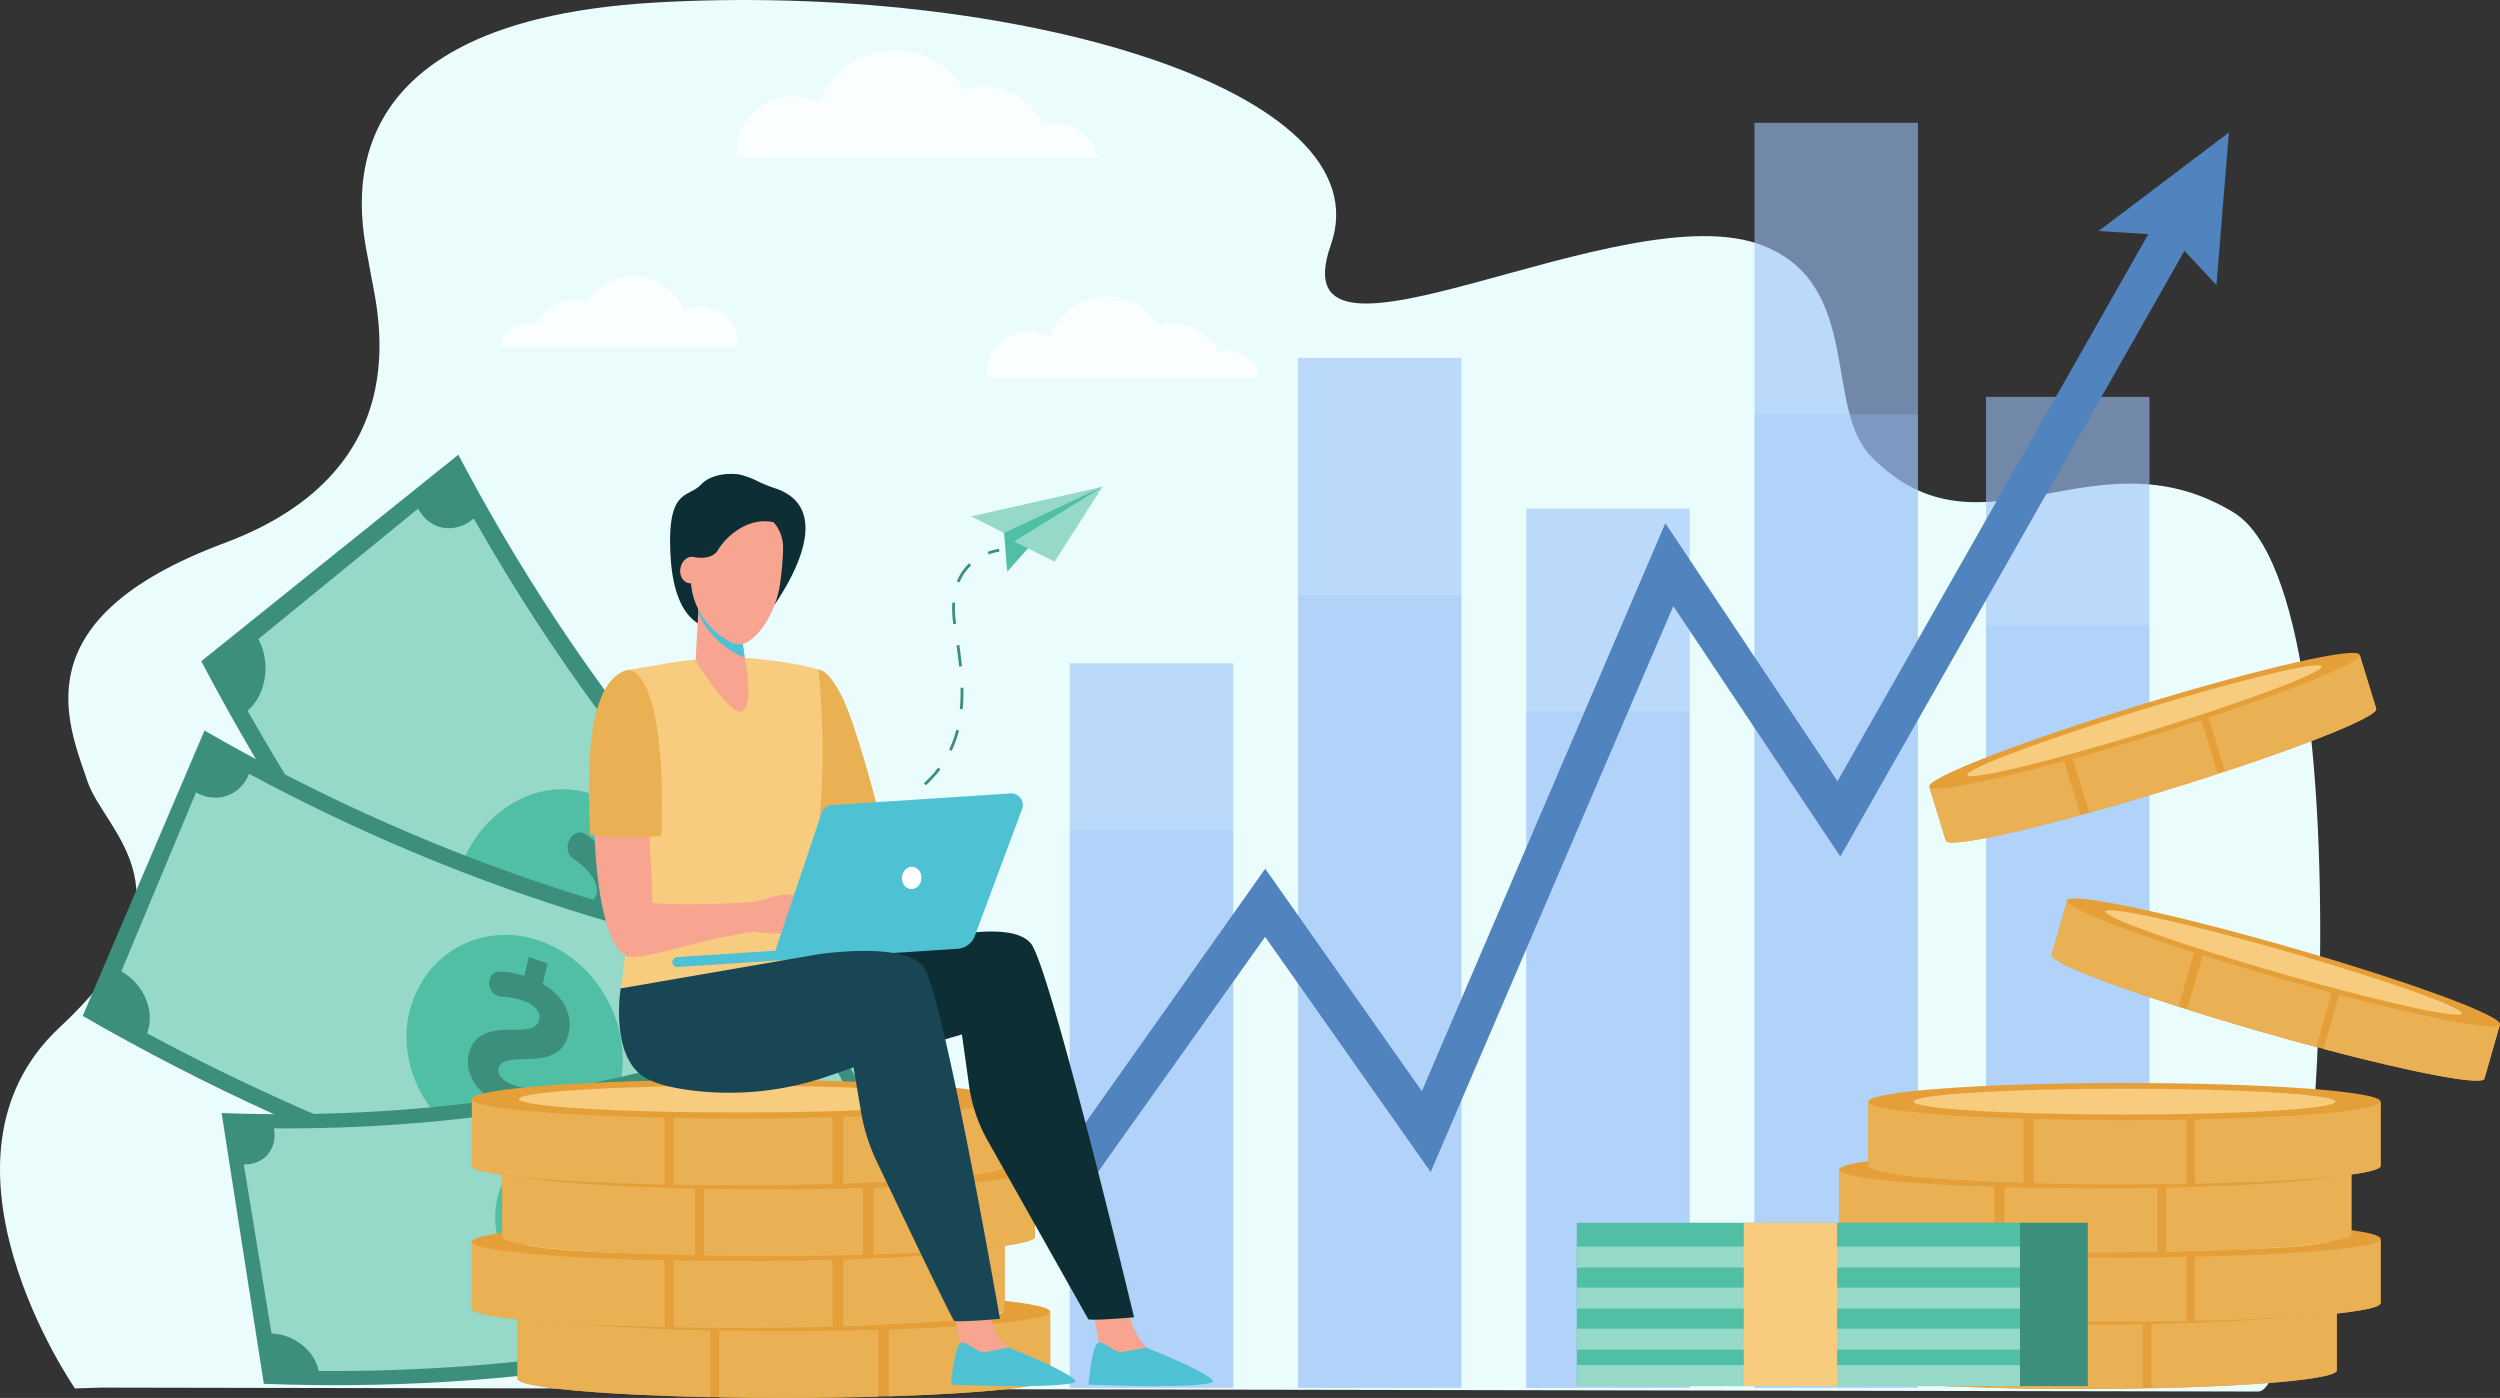 <svg xmlns="http://www.w3.org/2000/svg" width="1083.399" height="605.795" viewBox="0 0 1083.399 605.795">
  <rect x="0" y="0" width="1083.399" height="605.795" fill="#333333" stroke="none"/>
  <g id="people3" transform="translate(-123.545 -145.999)">
    <path id="Path_1" data-name="Path 1" d="M407.487,147.1c154.548-8.937,316.585,37.617,292.767,105.1s127.338-23.971,187.66.361c42.946,17.322,25.778,70.055,46.555,91.3,47.637,48.719,96.356-12.631,156.985,24.179s35.418,381.047,10.732,381l-934.959-1.707-11.187.361s-68.568-98.883-6.5-156.624S169,506.927,161.453,484.61c-8.661-25.623-28.871-70.372,59.185-103.213s65.32-104.3,63.155-119.092S252.94,156.035,407.487,147.1Z" transform="translate(0)" fill="#eafcfc"/>
    <rect id="Rectangle_1" data-name="Rectangle 1" width="70.826" height="548.21" transform="translate(883.873 199.218)" fill="#9bc1f9" opacity="0.6"/>
    <rect id="Rectangle_2" data-name="Rectangle 2" width="70.825" height="380.993" transform="translate(784.962 366.435)" fill="#9bc1f9" opacity="0.6"/>
    <rect id="Rectangle_3" data-name="Rectangle 3" width="70.825" height="429.435" transform="translate(984.208 317.993)" fill="#9bc1f9" opacity="0.6"/>
    <rect id="Rectangle_4" data-name="Rectangle 4" width="70.826" height="446.323" transform="translate(686.05 301.105)" fill="#9bc1f9" opacity="0.6"/>
    <rect id="Rectangle_5" data-name="Rectangle 5" width="70.826" height="313.991" transform="translate(587.139 433.437)" fill="#9bc1f9" opacity="0.6"/>
    <g id="Group_1" data-name="Group 1" transform="translate(587.139 325.565)">
      <rect id="Rectangle_6" data-name="Rectangle 6" width="70.826" height="421.863" transform="translate(296.735 0)" fill="#9bc1f9" opacity="0.3" style="mix-blend-mode: multiply;isolation: isolate"/>
      <rect id="Rectangle_7" data-name="Rectangle 7" width="70.825" height="293.185" transform="translate(197.823 128.678)" fill="#9bc1f9" opacity="0.3" style="mix-blend-mode: multiply;isolation: isolate"/>
      <rect id="Rectangle_8" data-name="Rectangle 8" width="70.825" height="330.462" transform="translate(397.07 91.4)" fill="#9bc1f9" opacity="0.3" style="mix-blend-mode: multiply;isolation: isolate"/>
      <rect id="Rectangle_9" data-name="Rectangle 9" width="70.826" height="343.458" transform="translate(98.911 78.404)" fill="#9bc1f9" opacity="0.3" style="mix-blend-mode: multiply;isolation: isolate"/>
      <rect id="Rectangle_10" data-name="Rectangle 10" width="70.826" height="241.625" transform="translate(0 180.238)" fill="#9bc1f9" opacity="0.3" style="mix-blend-mode: multiply;isolation: isolate"/>
    </g>
    <path id="Path_2" data-name="Path 2" d="M1937.77,308.447l-56.436,42.683,21.528,1.373-134.72,237.107-74.593-111.834L1588.026,723.907l-67.873-96.4-84.6,119.582,5.323,21.4,79.237-111.464,71.746,101.9L1697,513.7l72.375,108.507,149.151-262.5,13.847,14.892Z" transform="translate(-848.31 -105.034)" fill="#5183bf"/>
    <g id="Group_3" data-name="Group 3" transform="translate(210.77 343.059)">
      <path id="Path_3" data-name="Path 3" d="M682.3,949.417c-80.988-64.492-149.036-147.908-200.56-245.853L370.344,793.046C429.916,906.293,508.6,1002.74,602.235,1077.307Z" transform="translate(-370.344 -703.564)" fill="#3c8f7c"/>
      <path id="Path_4" data-name="Path 4" d="M501.016,769.735l-69.194,56.472c5.493,10.24,3.5,24.055-4.683,31.063,52.369,92.6,118,173.053,194.428,238.337,6.249-9.378,18.027-11.2,26.49-4.331l50.484-79.409c-7.788-6.321-8.9-19.239-2.656-28.609-67.114-57.33-124.749-127.98-170.737-209.3C516.971,780.965,506.072,779.158,501.016,769.735Z" transform="translate(-407.066 -746.348)" fill="#96d9c9"/>
      <g id="Group_2" data-name="Group 2" transform="translate(108.782 144.96)">
        <path id="Path_5" data-name="Path 5" d="M756.514,1203.825c17.292-22.315,17.126-55.238.815-74.932-16.356-19.644-44.3-20.569-63.631-.709-19.3,19.818-21.145,55.045-2.758,77.161C709.306,1227.487,739.258,1226.1,756.514,1203.825Z" transform="translate(-678.134 -1113.719)" fill="#50bfa5"/>
        <path id="Path_6" data-name="Path 6" d="M790.909,1174.8q-3.259,3.619-6.519,7.236c5.2,9.529,4.1,19.374-1.507,25.808-5.658,6.478-11.994,7.078-21.652,1.355-7.014-3.963-10.385-5.133-12.523-2.816-1.808,1.955-2.408,5.5,1.425,10.349a26.434,26.434,0,0,0,6,5.622c2.455,1.651,3.23,5.379,1.718,8.247h0c-1.463,2.772-4.552,3.692-6.918,2.006a36.907,36.907,0,0,1-6.325-5.869q-2.82,3.112-5.64,6.223-2.953-3.7-5.872-7.446,3.07-3.326,6.139-6.654c-4.965-9.59-3.978-19.122,1.784-25.169,6.361-6.681,13.717-4.629,22.149.66,5.847,3.649,9.236,4.225,11.658,1.53,2.552-2.845,1.722-7.182-1.494-11.283a28.672,28.672,0,0,0-7.295-6.553c-2.481-1.562-3.156-5.385-1.487-8.242l.182-.313c1.514-2.594,4.406-3.472,6.612-2.033a38.879,38.879,0,0,1,8,7.119q3.062-3.337,6.122-6.675Q788.174,1171.366,790.909,1174.8Z" transform="translate(-713.674 -1148.018)" fill="#3c8f7c"/>
        <path id="Path_7" data-name="Path 7" d="M966.849,1439.327q-27.684-23.7-53.312-50.19l-8.777,11.414q25.967,26.832,54.059,50.893Z" transform="translate(-824.664 -1291.796)" fill="#50bfa5"/>
      </g>
    </g>
    <g id="Group_5" data-name="Group 5" transform="translate(159.39 462.596)">
      <path id="Path_8" data-name="Path 8" d="M571.785,1142.1c-101.725-12.9-201.489-46.936-294.037-100.312l-52.782,123.666c107.006,61.716,222.356,101.068,339.973,115.984Z" transform="translate(-224.966 -1041.788)" fill="#3c8f7c"/>
      <path id="Path_9" data-name="Path 9" d="M304.71,1102.9l-32.353,77.524c9.768,5.53,14.8,17.436,11.131,26.865,90.667,48.734,186.889,81.561,285.048,97.246.83-10.4,10.147-17.408,20.84-15.959q2.461-43.441,4.921-86.882c-9.84-1.335-17.121-11.061-16.291-21.45-86.2-13.774-170.7-42.6-250.316-85.4C324.028,1104.27,313.7,1107.988,304.71,1102.9Z" transform="translate(-255.608 -1076.095)" fill="#96d9c9"/>
      <g id="Group_4" data-name="Group 4" transform="translate(140.283 88.547)">
        <path id="Path_10" data-name="Path 10" d="M715,1354.516c4.074-25.883-12.169-51.933-35.935-59.852-23.78-7.859-48.45,4.616-55.493,29.514-7.035,24.851,8.592,53.68,35.342,62.54C685.656,1395.608,710.938,1380.354,715,1354.516Z" transform="translate(-621.886 -1292.325)" fill="#50bfa5"/>
        <path id="Path_11" data-name="Path 11" d="M731.744,1322.31q-1.055,4.412-2.112,8.824c9.165,5.1,13.026,13.438,11.315,21.194-1.736,7.815-6.934,11.286-18.1,11.31-8.016.17-11.51.835-12.23,3.684-.612,2.406.6,5.506,6.3,7.54a27.639,27.639,0,0,0,7.953,1.623,6.008,6.008,0,0,1,5.521,5.733h0a4.591,4.591,0,0,1-5.015,4.862,38.6,38.6,0,0,1-8.352-1.668q-.921,3.8-1.845,7.6-4.371-1.543-8.729-3.134,1.034-4.091,2.067-8.183c-8.992-5.263-12.8-13.294-10.761-20.818,2.246-8.309,9.624-10.157,19.518-9.946,6.851.132,10.07-1.013,10.851-4.3.82-3.465-2.021-6.513-6.812-8.248a30.059,30.059,0,0,0-9.526-1.752,5.734,5.734,0,0,1-5.319-5.838q0-.167.005-.334a4.605,4.605,0,0,1,4.736-4.738,40.808,40.808,0,0,1,10.416,1.867q1.022-4.1,2.042-8.191Q727.695,1320.879,731.744,1322.31Z" transform="translate(-670.59 -1309.835)" fill="#3c8f7c"/>
      </g>
    </g>
    <path id="Path_12" data-name="Path 12" d="M990.747,733.328a62.867,62.867,0,0,1-7.241-2.89,36.413,36.413,0,0,0-8.257-3.1c-4.568-.7-12.416-.234-16.75,4.451-5.4,5.837-14.993,1.054-13.061,31.627,2.188,34.6,21.494,30.806,21.963,30.221S984.62,771.5,984.62,771.5s5.857,12.768,5.857,12.3C990.476,783.344,1020.381,743.274,990.747,733.328Z" transform="translate(-531.249 -375.707)" fill="#0e2e35"/>
    <g id="Group_7" data-name="Group 7" transform="translate(219.58 585.749)">
      <path id="Path_13" data-name="Path 13" d="M655.536,1390.24c-80.035,31.622-168.341,46.077-260.267,42.6q9.152,58.674,18.3,117.347c106.287,4.016,208.389-12.7,300.927-49.259Z" transform="translate(-395.269 -1390.24)" fill="#3c8f7c"/>
      <path id="Path_14" data-name="Path 14" d="M422.492,1478.815q6,36.631,12.009,73.261c9.655.287,18.782,7.449,20.439,16.249,88.424.648,173.6-13.294,252.31-41.3-4.167-8.39-.6-17.63,7.859-20.882l-36.29-69.287c-7.782,2.991-17.551-1.561-21.714-9.944-69.124,24.594-143.917,36.838-221.567,36.269C437.2,1471.974,431.376,1479.078,422.492,1478.815Z" transform="translate(-412.871 -1413.95)" fill="#96d9c9"/>
      <g id="Group_6" data-name="Group 6" transform="translate(118.582 53.221)">
        <path id="Path_15" data-name="Path 15" d="M812.978,1573.046c-8.911-21.708-32.7-35.235-53.651-31.645-20.932,3.642-33.181,23.393-26.885,45.552,6.279,22.12,30.9,38.051,54.452,33.969C810.46,1616.867,821.879,1594.713,812.978,1573.046Z" transform="translate(-730.787 -1540.826)" fill="#50bfa5"/>
        <path id="Path_16" data-name="Path 16" d="M804.852,1560.059q1.257,3.848,2.511,7.7c9.02.2,15.658,5.077,17.971,11.782,2.322,6.761.128,11.575-8,16.162-5.762,3.412-8,5.356-7.219,7.856.658,2.113,2.967,4.016,8.047,3.262a21.966,21.966,0,0,0,6.539-2,5.4,5.4,0,0,1,6.654,2.18h0c1.391,2.2.773,4.811-1.422,5.816a30.677,30.677,0,0,1-6.85,2.124q1.074,3.321,2.146,6.643-3.893.593-7.8,1.145-1.124-3.591-2.25-7.181c-8.967-.4-15.426-5.059-17.395-11.718-2.178-7.352,2.35-11.8,9.655-15.685,5.052-2.7,6.872-4.9,5.934-7.766-.992-3.018-4.461-4.217-8.748-3.6a23.83,23.83,0,0,0-7.745,2.54c-2.154,1.14-5.188.042-6.555-2.344l-.15-.261c-1.241-2.166-.676-4.614,1.276-5.606a32.332,32.332,0,0,1,8.446-2.815q-1.136-3.589-2.272-7.177Q801.247,1560.607,804.852,1560.059Z" transform="translate(-768.763 -1553.261)" fill="#3c8f7c"/>
        <path id="Path_17" data-name="Path 17" d="M1048.653,1569.26q-28.553,10.122-58.259,17.609l4.586,11.054q30.1-7.588,59.075-17.855Z" transform="translate(-898.642 -1559.211)" fill="#50bfa5"/>
      </g>
    </g>
    <g id="Group_9" data-name="Group 9" transform="translate(347.798 706.06)">
      <path id="Path_18" data-name="Path 18" d="M758.053,1755.244V1783.9c0,4.633,51.679,8.388,115.427,8.388s115.428-3.755,115.428-8.388v-28.655Z" transform="translate(-758.053 -1746.552)" fill="#e59f39"/>
      <g id="Group_8" data-name="Group 8" transform="translate(0 8.692)">
        <path id="Path_19" data-name="Path 19" d="M841.586,1791.962v-36.718H758.053V1783.9C758.053,1787.727,793.35,1790.957,841.586,1791.962Z" transform="translate(-758.053 -1755.244)" fill="#eab054"/>
        <path id="Path_20" data-name="Path 20" d="M1005.4,1792.038c8.967.163,18.348.249,28.007.249,14.392,0,28.169-.192,40.875-.542v-36.5H1005.4Z" transform="translate(-917.983 -1755.244)" fill="#eab054"/>
        <path id="Path_21" data-name="Path 21" d="M1213.385,1791.61c41.125-1.283,69.928-4.253,69.928-7.711v-28.655h-69.928Z" transform="translate(-1052.458 -1755.244)" fill="#eab054"/>
      </g>
      <ellipse id="Ellipse_1" data-name="Ellipse 1" cx="115.427" cy="8.388" rx="115.427" ry="8.388" transform="translate(0)" fill="#e59f39"/>
      <path id="Path_22" data-name="Path 22" d="M1005.808,1743.744c0,3.212-42.556,5.816-95.052,5.816s-95.052-2.6-95.052-5.816,42.556-5.815,95.052-5.815S1005.808,1740.533,1005.808,1743.744Z" transform="translate(-795.328 -1735.356)" fill="#f7cc7f"/>
    </g>
    <g id="Group_11" data-name="Group 11" transform="translate(328.049 675.738)">
      <path id="Path_23" data-name="Path 23" d="M702.176,1669.449V1698.1c0,4.632,51.679,8.388,115.428,8.388s115.427-3.756,115.427-8.388v-28.655Z" transform="translate(-702.176 -1660.757)" fill="#e59f39"/>
      <g id="Group_10" data-name="Group 10" transform="translate(0 8.692)">
        <path id="Path_24" data-name="Path 24" d="M785.709,1706.167v-36.719H702.176V1698.1C702.176,1701.932,737.473,1705.162,785.709,1706.167Z" transform="translate(-702.176 -1669.449)" fill="#eab054"/>
        <path id="Path_25" data-name="Path 25" d="M949.526,1706.243c8.967.162,18.348.249,28.007.249,14.392,0,28.169-.192,40.875-.541v-36.5H949.526Z" transform="translate(-862.106 -1669.449)" fill="#eab054"/>
        <path id="Path_26" data-name="Path 26" d="M1157.508,1705.815c41.125-1.283,69.928-4.253,69.928-7.711v-28.655h-69.928Z" transform="translate(-996.581 -1669.449)" fill="#eab054"/>
      </g>
      <ellipse id="Ellipse_2" data-name="Ellipse 2" cx="115.427" cy="8.388" rx="115.427" ry="8.388" transform="translate(0)" fill="#e59f39"/>
      <path id="Path_27" data-name="Path 27" d="M949.931,1657.95c0,3.212-42.556,5.815-95.052,5.815s-95.052-2.6-95.052-5.815,42.556-5.816,95.052-5.816S949.931,1654.738,949.931,1657.95Z" transform="translate(-739.452 -1649.562)" fill="#f7cc7f"/>
    </g>
    <g id="Group_13" data-name="Group 13" transform="translate(341.207 644.61)">
      <path id="Path_28" data-name="Path 28" d="M739.405,1581.375v28.655c0,4.633,51.679,8.388,115.427,8.388s115.428-3.755,115.428-8.388v-28.655Z" transform="translate(-739.405 -1572.683)" fill="#e59f39"/>
      <g id="Group_12" data-name="Group 12" transform="translate(0 8.692)">
        <path id="Path_29" data-name="Path 29" d="M822.938,1618.093v-36.718H739.405v28.655C739.405,1613.858,774.7,1617.087,822.938,1618.093Z" transform="translate(-739.405 -1581.375)" fill="#eab054"/>
        <path id="Path_30" data-name="Path 30" d="M986.755,1618.169c8.967.163,18.348.249,28.007.249,14.392,0,28.169-.192,40.875-.542v-36.5H986.755Z" transform="translate(-899.335 -1581.375)" fill="#eab054"/>
        <path id="Path_31" data-name="Path 31" d="M1194.737,1617.741c41.125-1.283,69.928-4.253,69.928-7.711v-28.655h-69.928Z" transform="translate(-1033.81 -1581.375)" fill="#eab054"/>
      </g>
      <ellipse id="Ellipse_3" data-name="Ellipse 3" cx="115.427" cy="8.388" rx="115.427" ry="8.388" transform="translate(0)" fill="#e59f39"/>
      <path id="Path_32" data-name="Path 32" d="M987.16,1569.875c0,3.212-42.556,5.815-95.052,5.815s-95.052-2.6-95.052-5.815,42.556-5.816,95.052-5.816S987.16,1566.663,987.16,1569.875Z" transform="translate(-776.681 -1561.487)" fill="#f7cc7f"/>
    </g>
    <g id="Group_15" data-name="Group 15" transform="translate(328.049 613.908)">
      <path id="Path_33" data-name="Path 33" d="M702.176,1494.507v28.655c0,4.632,51.679,8.388,115.428,8.388s115.427-3.755,115.427-8.388v-28.655Z" transform="translate(-702.176 -1485.815)" fill="#e59f39"/>
      <g id="Group_14" data-name="Group 14" transform="translate(0 8.692)">
        <path id="Path_34" data-name="Path 34" d="M785.709,1531.225v-36.718H702.176v28.655C702.176,1526.99,737.473,1530.219,785.709,1531.225Z" transform="translate(-702.176 -1494.507)" fill="#eab054"/>
        <path id="Path_35" data-name="Path 35" d="M949.526,1531.3c8.967.162,18.348.249,28.007.249,14.392,0,28.169-.192,40.875-.541v-36.5H949.526Z" transform="translate(-862.106 -1494.507)" fill="#eab054"/>
        <path id="Path_36" data-name="Path 36" d="M1157.508,1530.872c41.125-1.283,69.928-4.252,69.928-7.711v-28.655h-69.928Z" transform="translate(-996.581 -1494.507)" fill="#eab054"/>
      </g>
      <ellipse id="Ellipse_4" data-name="Ellipse 4" cx="115.427" cy="8.388" rx="115.427" ry="8.388" transform="translate(0)" fill="#e59f39"/>
      <path id="Path_37" data-name="Path 37" d="M949.931,1483.007c0,3.212-42.556,5.816-95.052,5.816s-95.052-2.6-95.052-5.816,42.556-5.816,95.052-5.816S949.931,1479.8,949.931,1483.007Z" transform="translate(-739.452 -1474.619)" fill="#f7cc7f"/>
    </g>
    <g id="Group_17" data-name="Group 17" transform="translate(914.21 703.945)">
      <path id="Path_38" data-name="Path 38" d="M2582.678,1748.316v27.556c0,4.455-49.7,8.066-111,8.066s-111-3.611-111-8.066v-27.556Z" transform="translate(-2360.675 -1739.957)" fill="#e59f39"/>
      <g id="Group_16" data-name="Group 16" transform="translate(0 8.359)">
        <path id="Path_39" data-name="Path 39" d="M2761.529,1783.627v-35.311h80.33v27.556C2841.859,1779.554,2807.916,1782.659,2761.529,1783.627Z" transform="translate(-2619.856 -1748.316)" fill="#eab054"/>
        <path id="Path_40" data-name="Path 40" d="M2629.768,1783.7c-8.623.156-17.645.239-26.933.239-13.84,0-27.089-.184-39.308-.52v-35.1h66.24Z" transform="translate(-2491.833 -1748.316)" fill="#eab054"/>
        <path id="Path_41" data-name="Path 41" d="M2427.921,1783.288c-39.548-1.234-67.246-4.09-67.246-7.416v-27.556h67.246Z" transform="translate(-2360.675 -1748.316)" fill="#eab054"/>
      </g>
      <ellipse id="Ellipse_5" data-name="Ellipse 5" cx="111.001" cy="8.066" rx="111.001" ry="8.066" transform="translate(0)" fill="#e59f39"/>
      <path id="Path_42" data-name="Path 42" d="M2416.115,1737.257c0,3.089,40.925,5.593,91.407,5.593s91.407-2.5,91.407-5.593-40.924-5.592-91.407-5.592S2416.115,1734.169,2416.115,1737.257Z" transform="translate(-2396.521 -1729.191)" fill="#f7cc7f"/>
    </g>
    <g id="Group_19" data-name="Group 19" transform="translate(933.201 674.785)">
      <path id="Path_43" data-name="Path 43" d="M2636.413,1665.811v27.556c0,4.455-49.7,8.066-111,8.066s-111-3.611-111-8.066v-27.556Z" transform="translate(-2414.409 -1657.453)" fill="#e59f39"/>
      <g id="Group_18" data-name="Group 18" transform="translate(0 8.359)">
        <path id="Path_44" data-name="Path 44" d="M2815.264,1701.122v-35.311h80.33v27.556C2895.594,1697.049,2861.651,1700.154,2815.264,1701.122Z" transform="translate(-2673.59 -1665.811)" fill="#eab054"/>
        <path id="Path_45" data-name="Path 45" d="M2683.5,1701.195c-8.623.156-17.644.239-26.933.239-13.84,0-27.089-.184-39.308-.521v-35.1H2683.5Z" transform="translate(-2545.568 -1665.811)" fill="#eab054"/>
        <path id="Path_46" data-name="Path 46" d="M2481.655,1700.783c-39.548-1.234-67.246-4.089-67.246-7.416v-27.556h67.246Z" transform="translate(-2414.409 -1665.811)" fill="#eab054"/>
      </g>
      <ellipse id="Ellipse_6" data-name="Ellipse 6" cx="111.002" cy="8.066" rx="111.002" ry="8.066" transform="translate(0)" fill="#e59f39"/>
      <ellipse id="Ellipse_7" data-name="Ellipse 7" cx="91.407" cy="5.592" rx="91.407" ry="5.592" transform="translate(19.594 2.474)" fill="#f7cc7f"/>
    </g>
    <g id="Group_21" data-name="Group 21" transform="translate(920.547 644.851)">
      <path id="Path_47" data-name="Path 47" d="M2600.61,1581.113v27.556c0,4.455-49.7,8.066-111,8.066s-111-3.611-111-8.066v-27.556Z" transform="translate(-2378.607 -1572.754)" fill="#e59f39"/>
      <g id="Group_20" data-name="Group 20" transform="translate(0 8.359)">
        <path id="Path_48" data-name="Path 48" d="M2779.463,1616.424v-35.311h80.33v27.556C2859.792,1612.351,2825.849,1615.456,2779.463,1616.424Z" transform="translate(-2637.789 -1581.113)" fill="#eab054"/>
        <path id="Path_49" data-name="Path 49" d="M2647.7,1616.5c-8.623.156-17.645.239-26.933.239-13.841,0-27.089-.184-39.308-.52v-35.1H2647.7Z" transform="translate(-2509.766 -1581.113)" fill="#eab054"/>
        <path id="Path_50" data-name="Path 50" d="M2445.854,1616.085c-39.548-1.234-67.247-4.09-67.247-7.416v-27.556h67.247Z" transform="translate(-2378.607 -1581.113)" fill="#eab054"/>
      </g>
      <ellipse id="Ellipse_8" data-name="Ellipse 8" cx="111.002" cy="8.066" rx="111.002" ry="8.066" transform="translate(0.001)" fill="#e59f39"/>
      <ellipse id="Ellipse_9" data-name="Ellipse 9" cx="91.407" cy="5.592" rx="91.407" ry="5.592" transform="translate(19.595 2.474)" fill="#f7cc7f"/>
    </g>
    <g id="Group_23" data-name="Group 23" transform="translate(933.201 615.326)">
      <path id="Path_51" data-name="Path 51" d="M2636.413,1497.576v27.556c0,4.455-49.7,8.066-111,8.066s-111-3.612-111-8.066v-27.556Z" transform="translate(-2414.409 -1489.218)" fill="#e59f39"/>
      <g id="Group_22" data-name="Group 22" transform="translate(0 8.359)">
        <path id="Path_52" data-name="Path 52" d="M2815.264,1532.886v-35.31h80.33v27.556C2895.594,1528.814,2861.651,1531.919,2815.264,1532.886Z" transform="translate(-2673.59 -1497.576)" fill="#eab054"/>
        <path id="Path_53" data-name="Path 53" d="M2683.5,1532.959c-8.623.156-17.644.239-26.933.239-13.84,0-27.089-.184-39.308-.52v-35.1H2683.5Z" transform="translate(-2545.568 -1497.576)" fill="#eab054"/>
        <path id="Path_54" data-name="Path 54" d="M2481.655,1532.547c-39.548-1.234-67.246-4.089-67.246-7.415v-27.556h67.246Z" transform="translate(-2414.409 -1497.576)" fill="#eab054"/>
      </g>
      <ellipse id="Ellipse_10" data-name="Ellipse 10" cx="111.002" cy="8.066" rx="111.002" ry="8.066" transform="translate(0)" fill="#e59f39"/>
      <ellipse id="Ellipse_11" data-name="Ellipse 11" cx="91.407" cy="5.592" rx="91.407" ry="5.592" transform="translate(19.594 2.474)" fill="#f7cc7f"/>
    </g>
    <g id="Group_25" data-name="Group 25" transform="translate(1012.617 535.375)">
      <path id="Path_55" data-name="Path 55" d="M2833.346,1304.555l-6.668,23.279c-1.078,3.764-43.936-5.211-95.725-20.045s-92.9-29.911-91.822-33.674l6.668-23.279Z" transform="translate(-2639.111 -1249.731)" fill="#e59f39"/>
      <g id="Group_24" data-name="Group 24" transform="translate(0 1.105)">
        <path id="Path_56" data-name="Path 56" d="M2972.5,1377.663l8.544-29.83,67.862,19.438-6.668,23.279C3041.346,1393.66,3011.92,1388.071,2972.5,1377.663Z" transform="translate(-2854.67 -1313.552)" fill="#eab054"/>
        <path id="Path_57" data-name="Path 57" d="M2861.263,1345.841c-7.322-1.955-14.964-4.068-22.81-6.315-11.692-3.349-22.84-6.711-33.081-9.951l8.494-29.654,55.959,16.029Z" transform="translate(-2746.61 -1282.573)" fill="#eab054"/>
        <path id="Path_58" data-name="Path 58" d="M2694.147,1296.651c-33.111-10.612-55.819-19.727-55.015-22.536l6.668-23.279,56.809,16.272Z" transform="translate(-2639.111 -1250.836)" fill="#eab054"/>
      </g>
      <path id="Path_59" data-name="Path 59" d="M2658.2,1248.567c-1.078,3.763,40.032,18.84,91.821,33.674s94.647,23.809,95.725,20.046-40.032-18.84-91.821-33.674S2659.277,1244.8,2658.2,1248.567Z" transform="translate(-2651.439 -1247.71)" fill="#e59f39"/>
      <path id="Path_60" data-name="Path 60" d="M2705.05,1262.63c-.747,2.609,33.22,14.628,75.867,26.843s77.826,20,78.573,17.394-33.219-14.627-75.866-26.843S2705.8,1260.021,2705.05,1262.63Z" transform="translate(-2681.737 -1257.031)" fill="#f7cc7f"/>
    </g>
    <g id="Group_27" data-name="Group 27" transform="translate(959.589 428.936)">
      <path id="Path_61" data-name="Path 61" d="M2675.866,949.5l7.1,23.151c1.148,3.743-39.674,19.581-91.178,35.376s-94.188,25.565-95.336,21.823l-7.1-23.151Z" transform="translate(-2489.253 -948.46)" fill="#e59f39"/>
      <g id="Group_26" data-name="Group 26" transform="translate(0.099 1.045)">
        <path id="Path_62" data-name="Path 62" d="M2835.224,999.867l-9.1-29.666,67.489-20.7,7.1,23.151C2901.663,975.748,2873.946,987.1,2835.224,999.867Z" transform="translate(-2707.101 -949.504)" fill="#eab054"/>
        <path id="Path_63" data-name="Path 63" d="M2724.544,1040.517c-7.2,2.353-14.762,4.747-22.566,7.14-11.628,3.566-22.806,6.825-33.159,9.691l-9.044-29.491,55.652-17.067Z" transform="translate(-2599.543 -989.13)" fill="#eab054"/>
        <path id="Path_64" data-name="Path 64" d="M2554.859,1091.7c-33.544,9.153-57.55,13.89-58.407,11.1l-7.1-23.151,56.5-17.326Z" transform="translate(-2489.352 -1022.449)" fill="#eab054"/>
      </g>
      <path id="Path_65" data-name="Path 65" d="M2489.1,1004.546c1.147,3.743,43.83-6.028,95.335-21.823s92.326-31.633,91.178-35.376-43.831,6.028-95.335,21.823S2487.948,1000.8,2489.1,1004.546Z" transform="translate(-2489.072 -946.549)" fill="#e59f39"/>
      <path id="Path_66" data-name="Path 66" d="M2535.691,1009.337c.8,2.595,35.823-5.846,78.236-18.853s76.15-25.654,75.354-28.25-35.823,5.846-78.236,18.853S2534.9,1006.742,2535.691,1009.337Z" transform="translate(-2519.206 -956.388)" fill="#f7cc7f"/>
    </g>
    <path id="Path_67" data-name="Path 67" d="M1295.066,1758.253s2.744,14.559,2.746,14.589c.154,1.9.1,6.693.506,8.35,1.541,6.225,27.726-8.905,20.857-10.122-.622-.11-5.128-4.67-6.16-6.6a57.793,57.793,0,0,1-3.446-9.618Z" transform="translate(-757.473 -1040.239)" fill="#f7a491"/>
    <path id="Path_68" data-name="Path 68" d="M1314.386,1794.33a102.368,102.368,0,0,1-10.2,2.017c-3.44.344-7.855-5-10.322-3.989-2.716,1.112-4.195,18.068-4.195,18.068s43.193,1.967,53.4-.853C1347.114,1808.456,1327.826,1799.48,1314.386,1794.33Z" transform="translate(-753.983 -1064.406)" fill="#4ec2d3"/>
    <path id="Path_69" data-name="Path 69" d="M1465.474,1756.375s2.744,14.559,2.746,14.59c.153,1.9.1,6.693.506,8.35,1.541,6.225,27.244-7.91,20.374-9.126-.622-.11-4.646-5.666-5.678-7.6a57.792,57.792,0,0,1-3.446-9.618Z" transform="translate(-867.654 -1039.024)" fill="#f7a491"/>
    <path id="Path_70" data-name="Path 70" d="M1482.915,1794.33a102.383,102.383,0,0,1-10.2,2.017c-3.44.344-7.855-5-10.322-3.989-2.716,1.112-4.195,18.068-4.195,18.068s43.193,1.967,53.4-.853C1515.643,1808.456,1496.355,1799.48,1482.915,1794.33Z" transform="translate(-862.949 -1064.406)" fill="#4ec2d3"/>
    <path id="Path_71" data-name="Path 71" d="M1039.191,1310.116l78.577-18.227s35.238-9.316,43.744,1.62,44.626,161.866,44.626,161.866-18.632,1.62-19.847.81l-43.614-77.411a67.521,67.521,0,0,1-8.046-23.81l-3.093-22.166-32,9.316s-36.859,8.1-51.845-1.216S1039.191,1310.116,1039.191,1310.116Z" transform="translate(-591.13 -738.508)" fill="#0e2e35"/>
    <path id="Path_72" data-name="Path 72" d="M1105.385,966.929c1.241.051,4.642,1.185,9.615,10.553,6.351,11.962,15.634,48.1,15.634,48.1l-27.707,10.284-3.56-7.542-5.863-58.066S1105.041,966.915,1105.385,966.929Z" transform="translate(-627.148 -530.79)" fill="#eab054"/>
    <path id="Path_73" data-name="Path 73" d="M933.587,952.191c7.923.011,27.527,2.315,36.626,5.212,0,0,6.684,57.256-6.018,100.764-2.843,9.74,2.352,40.373,2.352,40.373l-82.1-1.08s9.726-74.058,6.062-86.02-3.752-53.652-3.752-53.652.563-.087,18.446-3.168A186.5,186.5,0,0,1,933.587,952.191Z" transform="translate(-491.977 -521.26)" fill="#f7cc7f"/>
    <path id="Path_74" data-name="Path 74" d="M865.034,985.875c7.677-2.87,11.432,66.061,12.467,94.434,13.594,1.3,37.288.01,43.188-.432,2.775-.208,9.172-2.543,11.932-2.9a27.722,27.722,0,0,1,6.781-.32c.511.088,14.68,5.863,15.892,7.13,1.5,1.57,5.567,5.532,4.881,7.245s-7.816-4.773-7.816-4.773l-3.484-1.948c4.338,4.223,12.612,9.785,11.42,11.811-1.162,1.975-8.626-3.669-13.945-7.516,4.562,4.107,10.231,11.457,8.925,12.6-1.174,1.029-7.621-7.479-14.511-9.929-2.553-.908-5.1,1.606-7.107,1.91-1.477.223-3.756.7-5.2.29l-6.92-.668a36.094,36.094,0,0,0-5.712.831c-2.979.632-7.868,1.3-11.662,2.221-21.85,5.32-29.137,7.791-35.827,7.787C848.067,1103.633,846.892,992.658,865.034,985.875Z" transform="translate(-471.148 -542.983)" fill="#f7a491"/>
    <path id="Path_75" data-name="Path 75" d="M846.221,1038.806c-1.438-29.062-1.227-64.882,15.119-70.994,6.45-2.411,17.82,12.088,15.775,71.584C868.389,1040.114,855.577,1040.692,846.221,1038.806Z" transform="translate(-466.903 -531.2)" fill="#eab054"/>
    <path id="Path_76" data-name="Path 76" d="M1094.383,1118.866l-77.351,5.053a5.054,5.054,0,0,0-4.462,3.435L992.547,1187l-42.644,2.786a2.163,2.163,0,0,0-2.018,2.3h0a2.163,2.163,0,0,0,2.3,2.016l121.369-7.928a8.491,8.491,0,0,0,7.4-5.508l20.492-54.989A5.054,5.054,0,0,0,1094.383,1118.866Z" transform="translate(-532.992 -629.021)" fill="#4ec2d3"/>
    <path id="Path_77" data-name="Path 77" d="M1237.887,1213.9c-.154,2.662-2.169,4.712-4.5,4.578s-4.1-2.4-3.943-5.063,2.169-4.712,4.5-4.577S1238.04,1211.233,1237.887,1213.9Z" transform="translate(-715.037 -687.194)" fill="#fff"/>
    <path id="Path_78" data-name="Path 78" d="M883.283,1328.22l85.628-14.784s37.022-5.64,45.528,5.3,33.213,152.7,33.213,152.7-18.632,1.621-19.847.811c-.941-.628-23.5-47.889-33.63-69.183a80.935,80.935,0,0,1-6.722-21.307l-3.256-19.295-10.775,3.709a131.515,131.515,0,0,1-58.984,6.312c-8.32-1.033-16.086-2.811-20.9-5.8C878.548,1357.358,883.283,1328.22,883.283,1328.22Z" transform="translate(-490.766 -753.891)" fill="#184655"/>
    <path id="Path_79" data-name="Path 79" d="M996.352,887.007l1.667,12.365s3.733,17.814-1.07,21.248-20.426-21.756-20.426-21.756l1.65-31.332Z" transform="translate(-551.512 -466.522)" fill="#f7a491"/>
    <path id="Path_80" data-name="Path 80" d="M979.684,877.686c3.968,10.686,13.418,17.255,20.125,19.8L998.4,887.007l-18.179-19.475Z" transform="translate(-553.555 -466.522)" fill="#4ec2d3"/>
    <path id="Path_81" data-name="Path 81" d="M991.461,770.677a16.524,16.524,0,0,1,19.053,16.674,124.948,124.948,0,0,1-1.394,15.859c-2.213,14.274-11.984,26.843-18.446,25.72s-22.718-13.435-19.856-33.747C972.586,782.644,980.781,772.4,991.461,770.677Z" transform="translate(-547.607 -403.763)" fill="#f7a491"/>
    <path id="Path_82" data-name="Path 82" d="M966.92,835.281c-.545,3.138-3.068,5.322-5.634,4.876s-4.206-3.352-3.66-6.491,3.068-5.322,5.635-4.876S967.466,832.142,966.92,835.281Z" transform="translate(-539.225 -441.436)" fill="#f7a491"/>
    <path id="Path_83" data-name="Path 83" d="M969.248,782.452s7.812,1.935,10.711-3.073,13.266-15.813,26.443-11.333-11.6-10.893-12.651-10.893-13.7-.088-13.7-.088-9.751,7.995-10.1,8.873-3.162,10.454-3.162,10.454Z" transform="translate(-545.213 -395.098)" fill="#0e2e35"/>
    <g id="Group_29" data-name="Group 29" transform="translate(806.833 675.895)">
      <rect id="Rectangle_11" data-name="Rectangle 11" width="194.459" height="70.775" transform="translate(194.459 70.775) rotate(180)" fill="#50bfa5"/>
      <g id="Group_28" data-name="Group 28">
        <rect id="Rectangle_12" data-name="Rectangle 12" width="194.459" height="9.105" transform="translate(194.459 19.419) rotate(180)" fill="#96d9c9"/>
        <rect id="Rectangle_13" data-name="Rectangle 13" width="194.459" height="9.105" transform="translate(194.459 37.204) rotate(180)" fill="#96d9c9"/>
        <rect id="Rectangle_14" data-name="Rectangle 14" width="194.459" height="9.105" transform="translate(194.459 54.988) rotate(180)" fill="#96d9c9"/>
        <rect id="Rectangle_15" data-name="Rectangle 15" width="194.459" height="9.105" transform="translate(194.459 70.775) rotate(180)" fill="#96d9c9"/>
        <rect id="Rectangle_16" data-name="Rectangle 16" width="40.443" height="70.775" transform="translate(112.833 70.775) rotate(180)" fill="#f7cc7f"/>
      </g>
      <rect id="Rectangle_17" data-name="Rectangle 17" width="29.367" height="70.775" transform="translate(221.467 70.775) rotate(180)" fill="#3c8f7c"/>
    </g>
    <path id="Path_84" data-name="Path 84" d="M1183.245,254.287a19.319,19.319,0,0,0-23.685-14.347,28.438,28.438,0,0,0-34.195-15.105,35.032,35.032,0,0,0-62.924,6.12,24.03,24.03,0,0,0-35.714,21c0,.787.04,1.564.114,2.332Z" transform="translate(-583.972 -40.017)" fill="#fff" opacity="0.8"/>
    <path id="Path_85" data-name="Path 85" d="M1452.31,544.8a14.62,14.62,0,0,0-17.923-10.857,21.522,21.522,0,0,0-25.878-11.431,26.511,26.511,0,0,0-47.619,4.632,18.186,18.186,0,0,0-27.027,15.892c0,.6.031,1.184.087,1.764Z" transform="translate(-782.558 -235.151)" fill="#fff" opacity="0.8"/>
    <path id="Path_86" data-name="Path 86" d="M736.453,515.087a12.748,12.748,0,0,1,15.629-9.468,18.768,18.768,0,0,1,22.565-9.968,23.118,23.118,0,0,1,41.524,4.039,15.858,15.858,0,0,1,23.568,13.858c0,.519-.027,1.032-.076,1.539Z" transform="translate(-396.289 -218.846)" fill="#fff" opacity="0.8"/>
    <g id="Group_30" data-name="Group 30" transform="translate(544.387 356.975)">
      <path id="Path_87" data-name="Path 87" d="M1354.678,762.942l1.378,16.769,9.741-10.97,31.5-25.8-26.865,8.464s-13.226,6.425-13.833,7.274A34.749,34.749,0,0,0,1354.678,762.942Z" transform="translate(-1340.403 -742.94)" fill="#50bfa5"/>
      <path id="Path_88" data-name="Path 88" d="M1314.287,755.736l56.9-12.8-42.622,20Z" transform="translate(-1314.287 -742.94)" fill="#96d9c9"/>
      <path id="Path_89" data-name="Path 89" d="M1384.507,775.36l-17.538-8.75,38.278-23.669Z" transform="translate(-1348.35 -742.94)" fill="#96d9c9"/>
    </g>
    <g id="Group_33" data-name="Group 33" transform="translate(523.94 383.865)">
      <g id="Group_31" data-name="Group 31" transform="translate(27.648 0)">
        <path id="Path_90" data-name="Path 90" d="M1335.1,821.446a20.774,20.774,0,0,1,4.582-1.2l-.129-1.219a21.732,21.732,0,0,0-4.885,1.276Z" transform="translate(-1334.664 -819.023)" fill="#3c8f7c"/>
      </g>
      <g id="Group_32" data-name="Group 32" transform="translate(0 6.239)">
        <path id="Path_91" data-name="Path 91" d="M1256.435,931.977a49.854,49.854,0,0,0,6.169-6.746l.978.738a51,51,0,0,1-6.321,6.913Zm10.907-14.548c.6-1.262,1.154-2.577,1.644-3.908.555-1.508,1.045-3.084,1.459-4.685l1.187.306c-.424,1.64-.927,3.255-1.5,4.8-.5,1.367-1.071,2.717-1.688,4.012Zm4.951-26.81,1.225-.028a79.168,79.168,0,0,1-.3,9.332l-1.22-.115A77.9,77.9,0,0,0,1272.294,890.618Zm-1.744-18.376,1.213-.174c.514,3.587.88,6.518,1.153,9.224l-1.22.123C1271.425,878.728,1271.06,875.813,1270.55,872.243Zm-1.372-9.231a45.113,45.113,0,0,1-.463-9.306l1.223.076a43.931,43.931,0,0,0,.452,9.047l.011.071-1.214.167Zm1.541-18.517a22.262,22.262,0,0,1,5.321-7.819l.842.891a21.043,21.043,0,0,0-5.029,7.392Z" transform="translate(-1256.435 -836.676)" fill="#3c8f7c"/>
      </g>
    </g>
  </g>
</svg>
